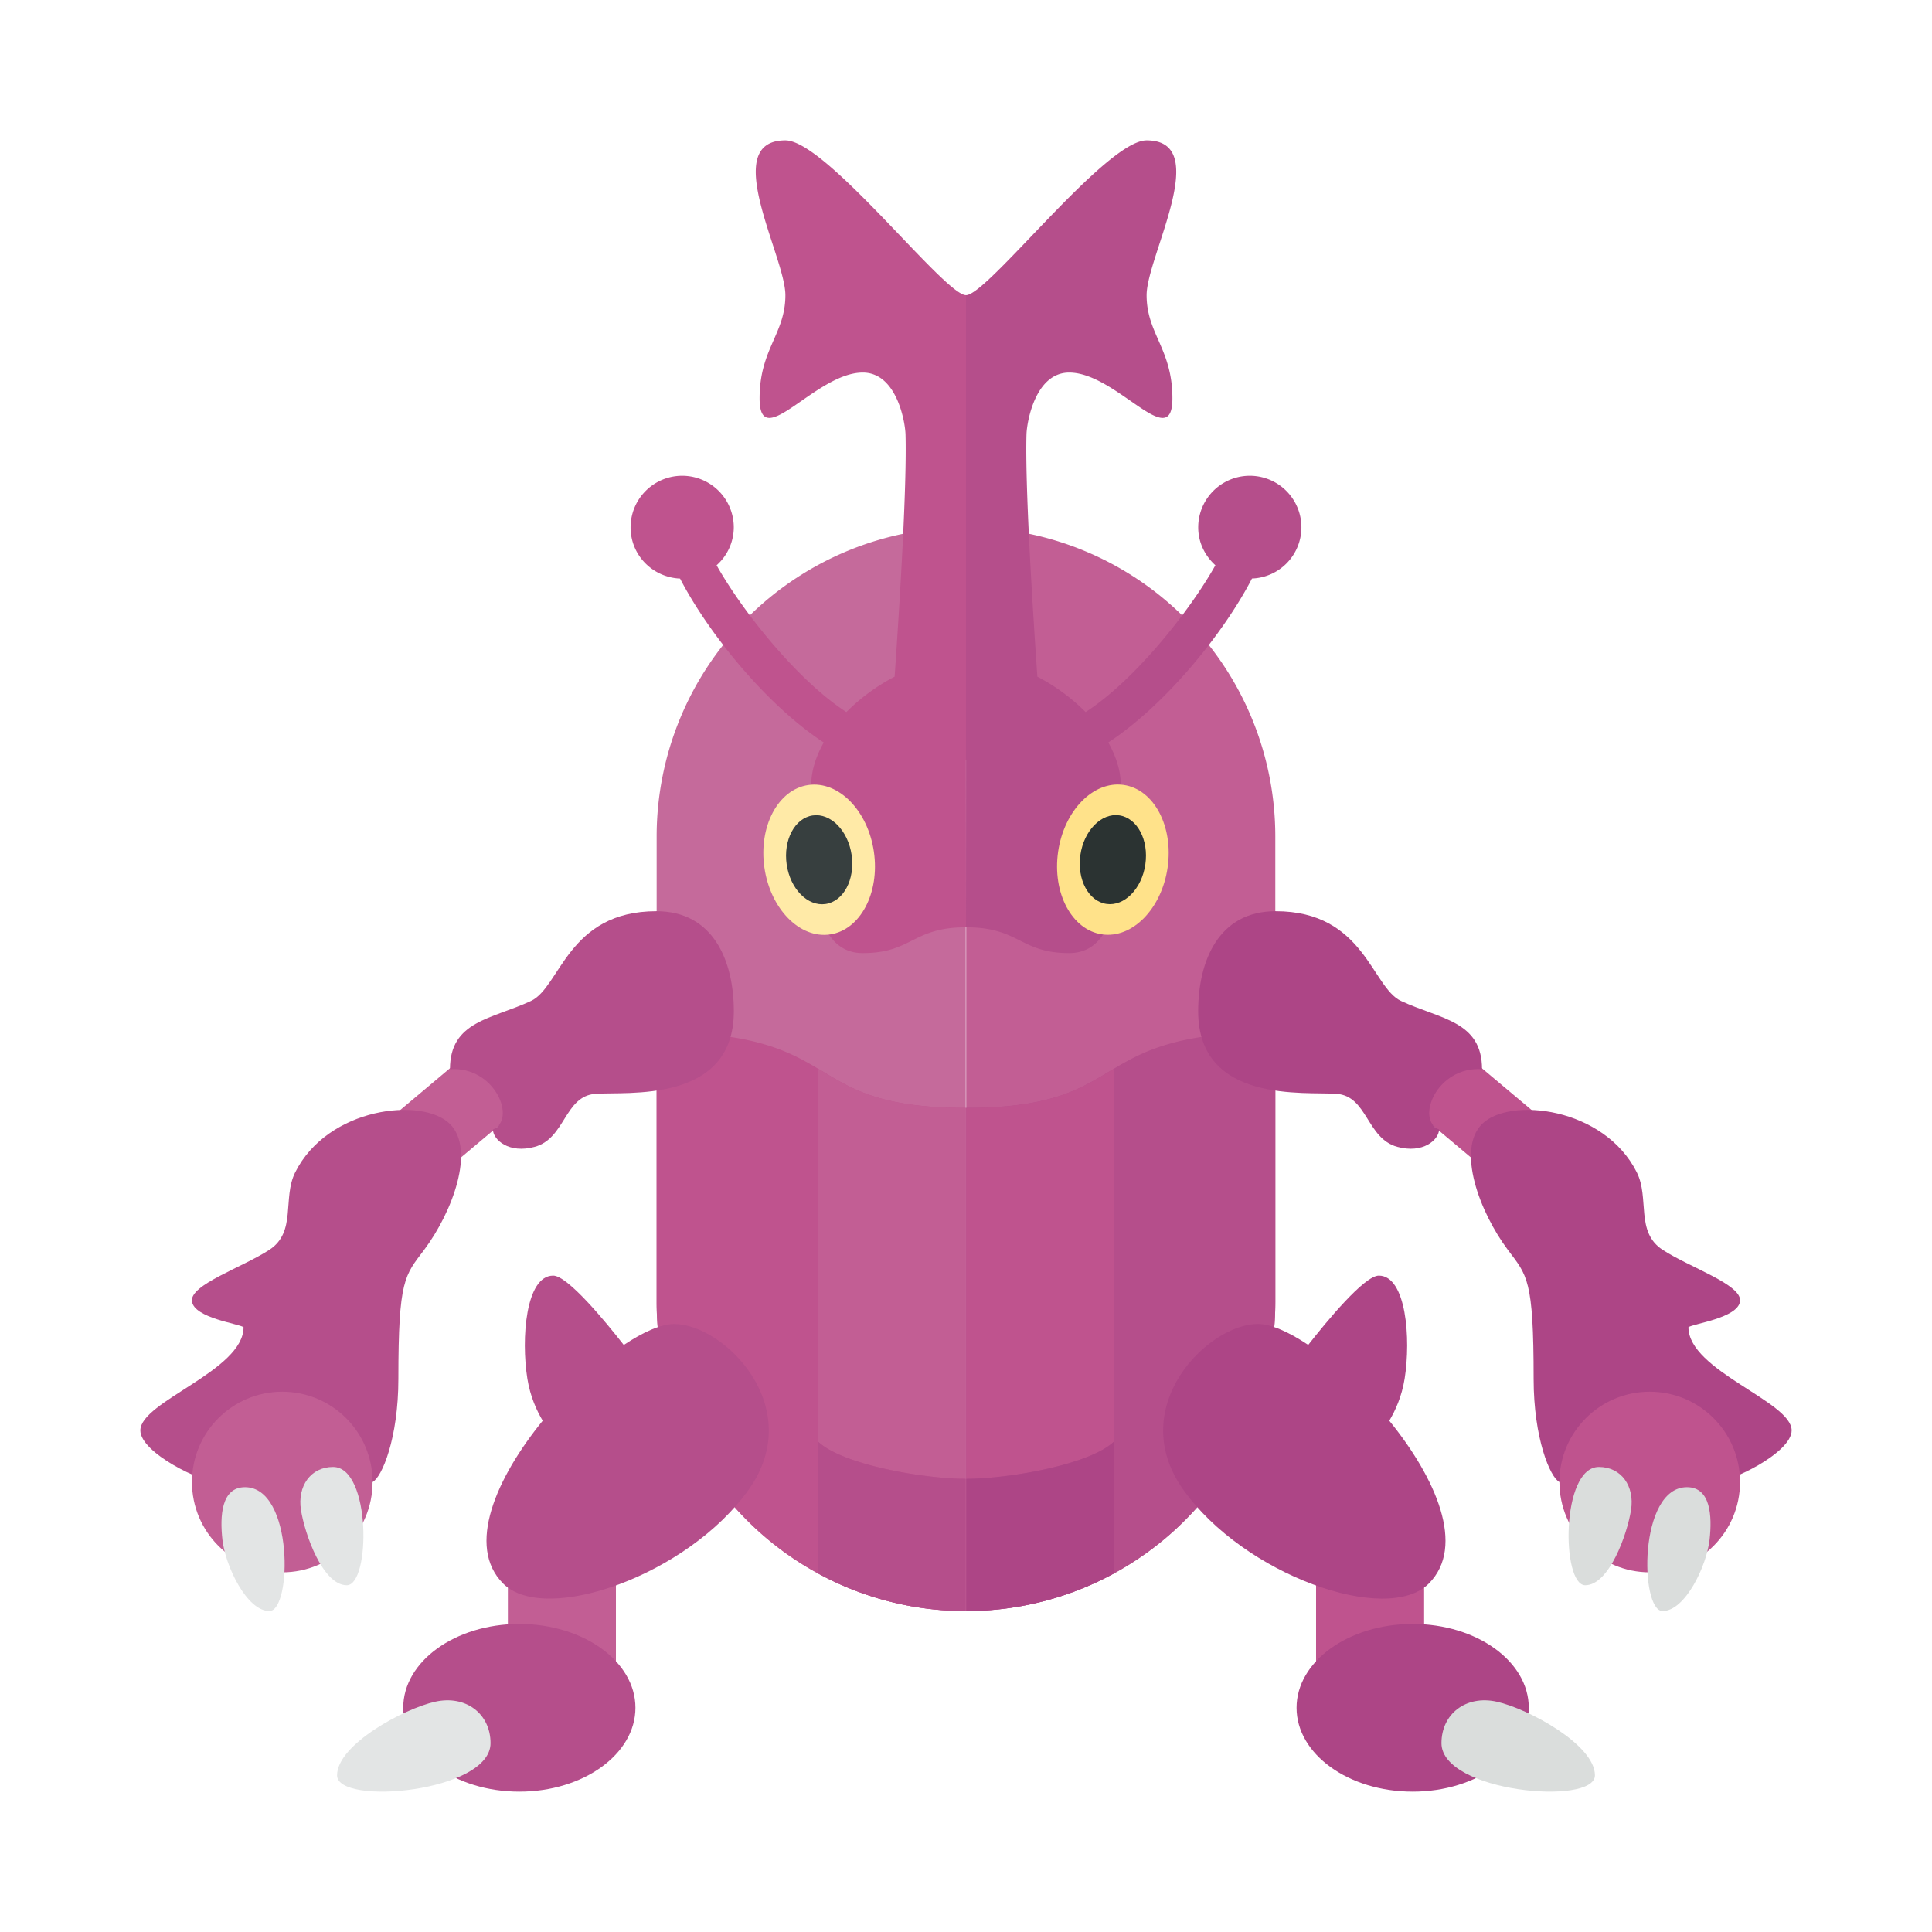 <svg xmlns="http://www.w3.org/2000/svg" width="100%" height="100%" viewBox="-2.72 -2.72 37.44 37.44"><path fill="#C25E94" d="M9.216 30H7.122v-2.75h2.094zM7.562 18.577l-2.104 1.768-.94-1.119 2.103-1.767z"/><path fill="#C56A9B" d="M15.996 7.5v21a5.991 5.991 0 01-5.991-5.99v-9.02a5.992 5.992 0 015.991-5.99z"/><path fill="#BF538E" d="M15.996 18.75v9.75a5.991 5.991 0 01-5.991-5.99v-5.229c3.776 0 2.683 1.469 5.991 1.469z"/><path fill="#B54E8B" d="M10 14.938c-1.719 0-1.861 1.473-2.43 1.739C6.812 17.031 6 17.062 6 18c.875-.062 1.297.975.832 1.169.005.199.31.473.812.335.594-.164.573-.981 1.173-1.027.6-.046 2.684.198 2.684-1.602-.001-.969-.393-1.937-1.501-1.937zM2 23c-.092-.069-.954-.177-1-.5-.046-.323.969-.654 1.5-1s.25-1 .5-1.5c.633-1.266 2.469-1.468 3-.938.496.496.051 1.702-.5 2.438-.375.5-.5.562-.5 2.5 0 1.153-.32 1.91-.5 2-.084-.758-.802-1.604-1.771-1.604-.799 0-1.131.86-1.229 1.604-.301.014-1.5-.565-1.5-1 0-.562 2-1.156 2-2z"/><ellipse cx="7.344" cy="30.375" fill="#B54E8B" rx="2.25" ry="1.625"/><path fill="#B54E8B" d="M10.344 22.938c-.254 0-.6.155-.976.406C9.017 22.895 8.281 22 8 22c-.531 0-.625 1.219-.5 2 .056.348.184.623.297.812-.902 1.11-1.487 2.435-.766 3.156.812.812 3.589-.165 4.763-1.828 1.125-1.593-.482-3.202-1.45-3.202z"/><path fill="#E3E5E5" d="M6.786 31.06c0-.565-.474-.935-1.071-.803-.61.135-1.903.833-1.903 1.427 0 .595 2.974.328 2.974-.624z"/><path fill="#C25E94" d="M13.125 25.208c.45.45 2.042.73 2.871.73V18.75c-1.699 0-2.238-.387-2.871-.764v7.222z"/><path fill="#B54E8B" d="M13.125 27.767a5.96 5.96 0 002.871.733v-2.562c-.83 0-2.422-.28-2.871-.73v2.559z"/><path fill="#BF538E" d="M16 3c-.417 0-2.708-3-3.5-3-1.292 0 0 2.25 0 3S12 4.042 12 5c0 1.083 1.083-.5 2-.5.661 0 .822.966.828 1.199.027.98-.106 3.173-.211 4.694a3.785 3.785 0 00-.935.686c-.956-.62-2.016-1.957-2.515-2.845A.987.987 0 0011.5 7.5a1 1 0 00-2 0c0 .538.427.969.959.992.541 1.047 1.666 2.443 2.784 3.177-.147.264-.243.543-.243.831 0 1.316-.125 3.25 1 3.25.958 0 .958-.5 2-.5L15.998 12H16V3z"/><ellipse cx="13.154" cy="13.941" fill="#FFEAA7" rx="1.072" ry="1.463" transform="rotate(-8.244 13.153 13.939)"/><ellipse cx="13.154" cy="13.941" fill="#373F3F" rx=".636" ry=".867" transform="rotate(-8.244 13.153 13.939)"/><circle cx="2.75" cy="26" r="1.75" fill="#C25E94"/><path fill="#E3E5E5" d="M3.735 25.708c-.438 0-.694.376-.623.831C3.187 27.017 3.538 28 4 28s.474-2.292-.265-2.292zm-1.707.392c-.462 0-.488.565-.438 1.015.056.51.472 1.385.91 1.385s.474-2.4-.472-2.4z"/><path fill="#BF538E" d="M22.784 27.25h2.094V30h-2.094zm2.593-9.79l2.103 1.767-.94 1.118-2.103-1.767z"/><path fill="#C25E94" d="M21.994 13.49v9.019a5.99 5.99 0 01-5.991 5.99v-21a5.992 5.992 0 015.991 5.991z"/><path fill="#B54E8B" d="M21.994 17.281v5.229a5.99 5.99 0 01-5.991 5.99v-9.75c3.309 0 2.216-1.469 5.991-1.469z"/><path fill="#AD4586" d="M22 14.938c1.719 0 1.861 1.473 2.43 1.739.758.354 1.57.385 1.57 1.323-.875-.062-1.297.975-.832 1.169-.005.199-.31.473-.812.335-.594-.164-.573-.981-1.173-1.027-.6-.046-2.684.198-2.684-1.602.001-.969.393-1.937 1.501-1.937zM30 23c.092-.069.954-.177 1-.5.046-.323-.969-.654-1.5-1s-.25-1-.5-1.5c-.633-1.266-2.469-1.468-3-.938-.496.496-.051 1.702.5 2.438.375.5.5.562.5 2.5 0 1.153.32 1.91.5 2 .084-.758.802-1.604 1.771-1.604.799 0 1.131.86 1.229 1.604.301.014 1.5-.565 1.5-1 0-.562-2-1.156-2-2z"/><ellipse cx="24.656" cy="30.375" fill="#AD4586" rx="2.25" ry="1.625"/><path fill="#AD4586" d="M24.203 24.812c.113-.189.241-.464.297-.812.125-.781.031-2-.5-2-.281 0-1.017.895-1.368 1.343-.376-.251-.722-.406-.976-.406-.969 0-2.576 1.609-1.451 3.203 1.174 1.663 3.951 2.641 4.763 1.828.722-.721.137-2.046-.765-3.156z"/><path fill="#DADDDC" d="M25.214 31.06c0-.565.474-.935 1.071-.803.61.135 1.903.833 1.903 1.427 0 .595-2.974.328-2.974-.624z"/><path fill="#BF538E" d="M18.875 25.208c-.45.45-2.042.73-2.871.73V18.75c1.699 0 2.238-.387 2.871-.764v7.222z"/><path fill="#AD4586" d="M18.875 27.767a5.96 5.96 0 01-2.871.733v-2.562c.83 0 2.422-.28 2.871-.73v2.559z"/><path fill="#B54E8B" d="M22.5 7.5a1 1 0 00-2 0c0 .293.131.551.333.734-.499.888-1.559 2.226-2.515 2.845a3.785 3.785 0 00-.935-.686c-.105-1.522-.238-3.715-.211-4.694.006-.233.167-1.199.828-1.199.917 0 2 1.583 2 .5 0-.958-.5-1.25-.5-2s1.292-3 0-3c-.792 0-3.083 3-3.5 3v9h.002L16 15.25c1.042 0 1.042.5 2 .5 1.125 0 1-1.934 1-3.25 0-.288-.096-.567-.242-.832 1.118-.734 2.243-2.13 2.784-3.177A.994.994 0 0022.5 7.5z"/><ellipse cx="18.846" cy="13.941" fill="#FFE28A" rx="1.463" ry="1.072" transform="rotate(-81.756 18.845 13.94)"/><ellipse cx="18.846" cy="13.941" fill="#2B3332" rx=".867" ry=".636" transform="rotate(-81.756 18.845 13.94)"/><circle cx="29.25" cy="26" r="1.75" fill="#BF538E"/><path fill="#DADDDC" d="M28.265 25.708c.438 0 .694.376.623.831C28.813 27.017 28.462 28 28 28s-.474-2.292.265-2.292zm1.707.392c.462 0 .488.565.438 1.015-.057.51-.472 1.385-.911 1.385s-.473-2.4.473-2.4z"/></svg>